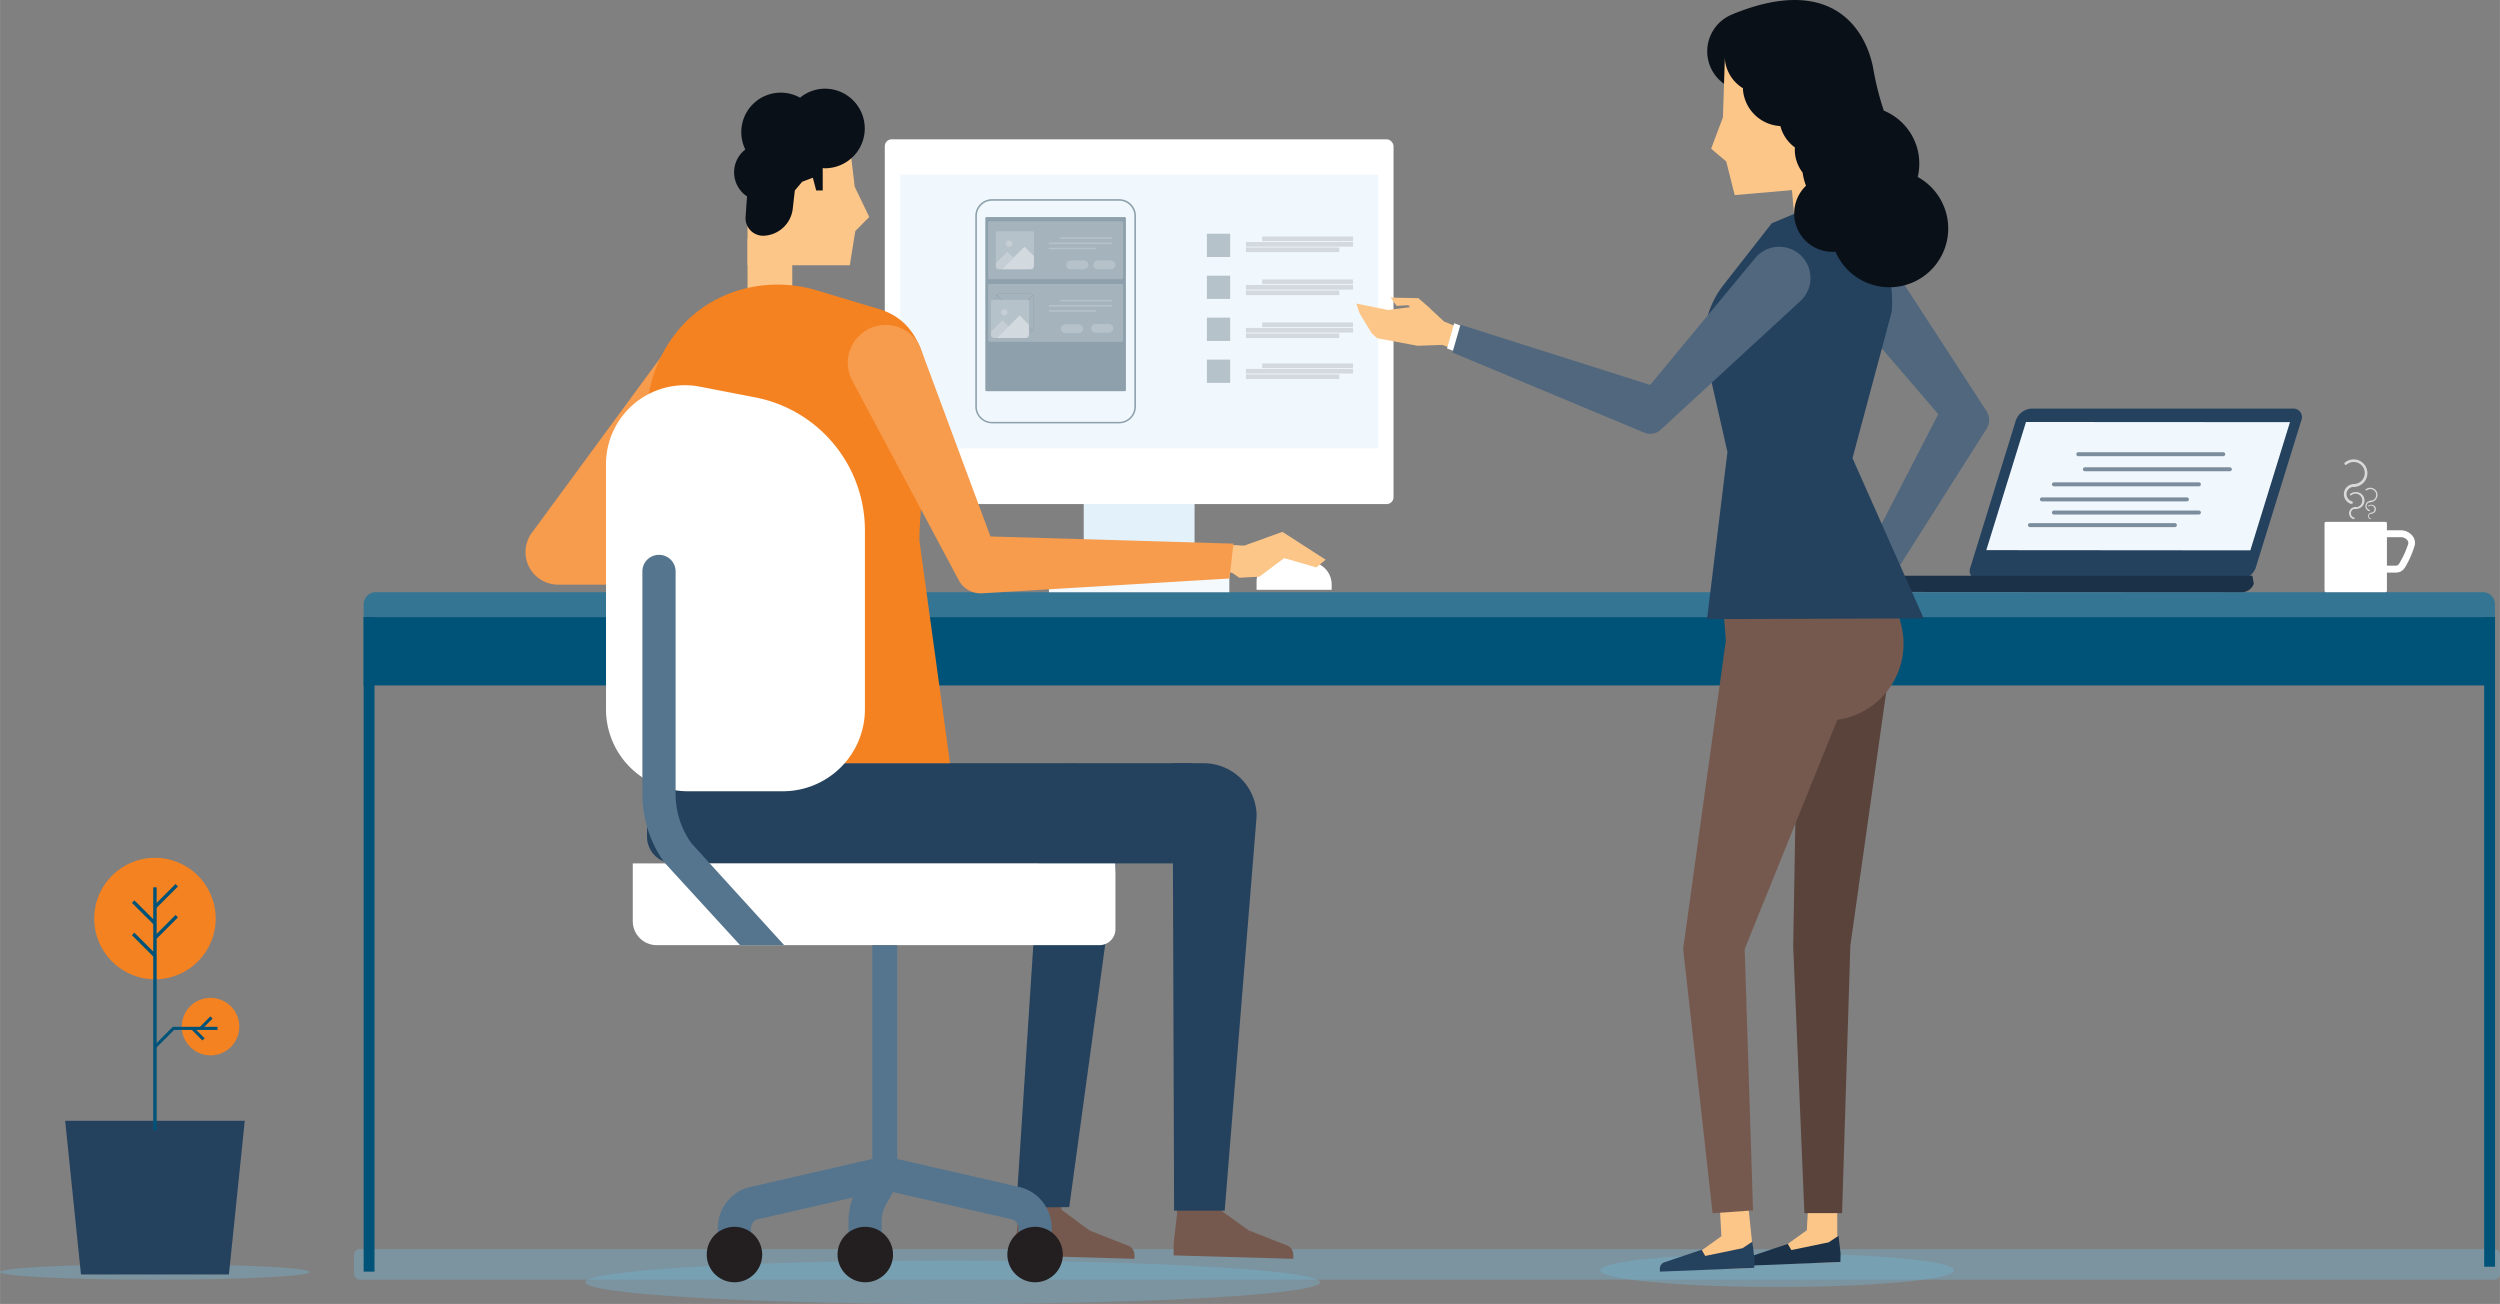 <svg id="Layer_1" data-name="Layer 1"
    xmlns="http://www.w3.org/2000/svg" width="165.1mm" height="86.11mm" viewBox="0 0 468 244.1">
    <rect x="0" y="0" width="468" height="244.1" fill="#808080" stroke="none"/>
    <defs>
        <style>
      .cls-1 {
        fill: #75b3d0;
        opacity: 0.4;
      }

      .cls-2 {
        fill: #005378;
      }

      .cls-3 {
        fill: #337593;
      }

      .cls-4 {
        fill: #e3f1fb;
      }

      .cls-19, .cls-5 {
        fill: #fff;
      }

      .cls-6 {
        fill: #f1f8fd;
      }

      .cls-7 {
        fill: #f4f9fd;
      }

      .cls-8 {
        fill: #b6c2c9;
      }

      .cls-9 {
        fill: #d3d9df;
      }

      .cls-10 {
        fill: #fdc689;
      }

      .cls-11 {
        fill: #091018;
      }

      .cls-12 {
        fill: #76594e;
      }

      .cls-13 {
        fill: #24415e;
      }

      .cls-14 {
        fill: #f79b4d;
      }

      .cls-15 {
        fill: #f58220;
      }

      .cls-16 {
        fill: #55758e;
      }

      .cls-17 {
        fill: #231f20;
      }

      .cls-18, .cls-19 {
        opacity: 0.7;
      }

      .cls-20 {
        fill: #1b3147;
      }

      .cls-21 {
        fill: #7c8d9e;
      }

      .cls-22 {
        fill: #8da0ab;
      }

      .cls-23 {
        fill: #a4b3bc;
      }

      .cls-24 {
        fill: #c5ced4;
      }

      .cls-25 {
        fill: #d3dadf;
      }

      .cls-26 {
        opacity: 0.6;
      }

      .cls-27 {
        fill: #7b868d;
      }

      .cls-28 {
        fill: #50677e;
      }

      .cls-29 {
        fill: #59433b;
      }
        </style>
    </defs>
    <title>HelixSense_Illustration01</title>
    <g>
        <rect class="cls-1" x="66.27" y="233.83" width="401.73" height="5.73" rx="1.02"/>
        <g>
            <rect class="cls-2" x="68.07" y="115.49" width="2.03" height="122.57"/>
            <path class="cls-3" d="M654.28,293.4h-399V291a2.28,2.28,0,0,1,2.28-2.27H652a2.27,2.27,0,0,1,2.27,2.27Z" transform="translate(-187.21 -177.87)"/>
            <rect class="cls-2" x="68.07" y="115.53" width="399" height="12.79"/>
            <rect class="cls-2" x="465.05" y="115.53" width="2.03" height="121.61"/>
        </g>
    </g>
    <path class="cls-1" d="M434.32,417.91c0,2.24-30.79,4.06-68.77,4.06s-68.78-1.82-68.78-4.06,30.79-4.06,68.78-4.06S434.32,415.67,434.32,417.91Z" transform="translate(-187.21 -177.87)"/>
    <g>
        <rect class="cls-4" x="202.87" y="91.61" width="20.75" height="15.73"/>
        <rect class="cls-5" x="165.63" y="26.08" width="95.24" height="68.29" rx="1.29"/>
        <rect class="cls-6" x="168.5" y="32.7" width="89.5" height="51.26"/>
        <rect class="cls-7" x="196.36" y="107.34" width="33.77" height="3.53"/>
        <rect class="cls-8" x="225.93" y="43.75" width="4.36" height="4.36"/>
        <rect class="cls-8" x="225.93" y="51.6" width="4.36" height="4.36"/>
        <rect class="cls-8" x="225.93" y="59.46" width="4.36" height="4.37"/>
        <rect class="cls-8" x="225.93" y="67.32" width="4.36" height="4.36"/>
        <g>
            <rect class="cls-9" x="236.28" y="44.28" width="17" height="0.87"/>
            <rect class="cls-9" x="233.24" y="45.31" width="20.05" height="0.87"/>
            <rect class="cls-9" x="233.24" y="46.33" width="17.48" height="0.87"/>
        </g>
        <g>
            <rect class="cls-9" x="236.28" y="52.32" width="17" height="0.87"/>
            <rect class="cls-9" x="233.24" y="53.35" width="20.05" height="0.87"/>
            <rect class="cls-9" x="233.24" y="54.38" width="17.48" height="0.87"/>
        </g>
        <g>
            <rect class="cls-9" x="236.28" y="60.36" width="17" height="0.87"/>
            <rect class="cls-9" x="233.24" y="61.39" width="20.05" height="0.87"/>
            <rect class="cls-9" x="233.24" y="62.42" width="17.48" height="0.87"/>
        </g>
        <g>
            <rect class="cls-9" x="236.28" y="68.04" width="17" height="0.87"/>
            <rect class="cls-9" x="233.24" y="69.06" width="20.05" height="0.87"/>
            <rect class="cls-9" x="233.24" y="70.09" width="17.48" height="0.87"/>
        </g>
    </g>
    <path class="cls-5" d="M422.44,288.29H436.5v-1a4.25,4.25,0,0,0-3.62-4.2l-5.26-.77a4.52,4.52,0,0,0-5.18,4.46Z" transform="translate(-187.21 -177.87)"/>
    <g>
        <g>
            <polygon class="cls-10" points="139.94 49.66 159.08 49.66 160.11 43.25 162.72 40.62 160 34.96 158.7 24.05 139.94 24.05 139.94 49.66"/>
            <rect class="cls-10" x="327.14" y="222.5" width="8.37" height="13.64" transform="translate(475.45 280.77) rotate(180)"/>
            <path class="cls-11" d="M324.63,210.12a5.39,5.39,0,0,1,2.1-4.26,7.39,7.39,0,0,1,10.25-9.7,7.33,7.33,0,0,1,4.66-1.69,7.45,7.45,0,0,1,0,14.9c-.14,0-.28,0-.42-.05v4.21H340l-.63-2.39-2,.76L336,213.53l-.39,3.41a5.71,5.71,0,0,1-5.39,5.06,3.29,3.29,0,0,1-3.44-3.5l.27-3.86A5.42,5.42,0,0,1,324.63,210.12Z" transform="translate(-187.21 -177.87)"/>
        </g>
        <path class="cls-12" d="M406.91,412.89l22.4.64v-.79a1.85,1.85,0,0,0-1.37-1.79l-7-2.76-5.28-3.79-1.05-2.85-7,.22-.08,3.6-.62,5.25Z" transform="translate(-187.21 -177.87)"/>
        <path class="cls-13" d="M308.31,320.75h97a5,5,0,0,1,5,5V339.5a0,0,0,0,1,0,0h-102a0,0,0,0,1,0,0V320.75A0,0,0,0,1,308.31,320.75Z" transform="translate(531.43 482.38) rotate(180)"/>
        <path class="cls-13" d="M416.47,404.52H407l-.28-83.77h5.81a9.92,9.92,0,0,1,9.92,9.92Z" transform="translate(-187.21 -177.87)"/>
        <g>
            <path class="cls-12" d="M377.17,412.89l22.41.64v-.79A1.86,1.86,0,0,0,398.2,411l-7-2.76L386,404.4l-1-2.85-7,.22-.08,3.6-.63,5.25Z" transform="translate(-187.21 -177.87)"/>
            <path class="cls-13" d="M387.37,403.85l-9.92.1,5.07-78a5.44,5.44,0,0,1,6.12-5.07h0a9.92,9.92,0,0,1,8.57,11.1Z" transform="translate(-187.21 -177.87)"/>
        </g>
        <polygon class="cls-10" points="226.2 101.77 232.91 102.15 240.07 99.57 248.16 104.78 246.41 106.23 240.41 104.48 235.77 107.95 232 108.16 230.62 107.21 225.54 106.9 226.2 101.77"/>
        <path class="cls-14" d="M291.63,287.32h45.05l1.16-6.81L301,277.38l24.24-31a6.07,6.07,0,0,0-.83-8.7l-.32-.25a6.08,6.08,0,0,0-8.54,1l-28.65,39A6.1,6.1,0,0,0,291.63,287.32Z" transform="translate(-187.21 -177.87)"/>
        <path class="cls-15" d="M308.31,320.75h56.74l-5.73-41.67c0-14.15,7.32-38.81-7.49-43.33l-11.72-3.52C331,229.5,321,232,314.69,239.07A25.51,25.51,0,0,0,308.31,256Z" transform="translate(-187.21 -177.87)"/>
        <path class="cls-14" d="M371.05,288.94l46.31-2.77.75-6.53-45.49-1.34L359.5,242.94a7.1,7.1,0,0,0-10.15-3.23h0a7.09,7.09,0,0,0-2.43,9.73l19.74,37A4.65,4.65,0,0,0,371.05,288.94Z" transform="translate(-187.21 -177.87)"/>
    </g>
    <g>
        <path class="cls-5" d="M316,326h17.76a15.36,15.36,0,0,0,15.36-15.35V277.15a25.36,25.36,0,0,0-20.55-24.89l-10.33-2a14.77,14.77,0,0,0-17.59,14.51v45.9A15.35,15.35,0,0,0,316,326Z" transform="translate(-187.21 -177.87)"/>
        <path class="cls-5" d="M308.61,339.5h82.91A4.5,4.5,0,0,1,396,344v10.81a0,0,0,0,1,0,0H305.64a0,0,0,0,1,0,0V342.47A3,3,0,0,1,308.61,339.5Z" transform="translate(514.45 516.44) rotate(180)"/>
        <rect class="cls-16" x="163.3" y="176.94" width="4.66" height="42.68"/>
        <path class="cls-16" d="M321.58,411.13h6.22v-3.35a1.69,1.69,0,0,1,1.32-1.66l24.41-5.6-1.39-6.06-24.41,5.6a7.88,7.88,0,0,0-6.15,7.72Z" transform="translate(-187.21 -177.87)"/>
        <path class="cls-16" d="M346.05,411.13h6.21V406.5a6.6,6.6,0,0,1,.86-3.24l2.41-4.23L350.14,396l-2.42,4.24a12.7,12.7,0,0,0-1.67,6.31Z" transform="translate(-187.21 -177.87)"/>
        <path class="cls-16" d="M377.87,411.13h6.21v-3.35a7.87,7.87,0,0,0-6.14-7.72l-24.41-5.6-1.39,6.06,24.41,5.6a1.69,1.69,0,0,1,1.32,1.66Z" transform="translate(-187.21 -177.87)"/>
        <path class="cls-17" d="M375.79,412.72a5.19,5.19,0,1,0,5.19-5.18A5.19,5.19,0,0,0,375.79,412.72Z" transform="translate(-187.21 -177.87)"/>
        <path class="cls-17" d="M344,412.72a5.19,5.19,0,1,0,5.18-5.18A5.18,5.18,0,0,0,344,412.72Z" transform="translate(-187.21 -177.87)"/>
        <path class="cls-17" d="M319.51,412.72a5.19,5.19,0,1,0,5.18-5.18A5.18,5.18,0,0,0,319.51,412.72Z" transform="translate(-187.21 -177.87)"/>
        <path class="cls-16" d="M325.75,354.81H334l-17.38-19.1a15.88,15.88,0,0,1-2.94-9.19V284.84a3.1,3.1,0,0,0-3.11-3.1h0a3.1,3.1,0,0,0-3.11,3.1v41.67a22,22,0,0,0,4.1,12.8Z" transform="translate(-187.21 -177.87)"/>
    </g>
    <g>
        <rect class="cls-5" x="435.16" y="97.7" width="11.68" height="13.16" rx="0.25"/>
        <path class="cls-5" d="M635.61,285.07h-3.68v-7.93h4.71a2.86,2.86,0,0,1,2.16,1,2.13,2.13,0,0,1,.47,1.77,19.28,19.28,0,0,1-1.07,2.78l-.25.49C637.4,284.23,637,285.07,635.61,285.07Zm-2.39-1.3h2.39c.53,0,.65-.15,1.18-1.19l.25-.46a16.88,16.88,0,0,0,1-2.45.83.83,0,0,0-.2-.71,1.56,1.56,0,0,0-1.16-.52h-3.42Z" transform="translate(-187.21 -177.87)"/>
        <g class="cls-18">
            <path class="cls-5" d="M627.39,272.2h-.08a1.9,1.9,0,0,1,.58-3.71.25.25,0,0,1,.26.26.26.26,0,0,1-.26.26,1.37,1.37,0,0,0-1.4,1.37,1.4,1.4,0,0,0,1,1.33.26.26,0,0,1,.17.32A.27.27,0,0,1,627.39,272.2Z" transform="translate(-187.21 -177.87)"/>
            <path class="cls-5" d="M627.84,269a.26.26,0,0,1-.26-.26.26.26,0,0,1,.26-.26,2.06,2.06,0,1,0,0-4.12,2,2,0,0,0-1.31.47.27.27,0,0,1-.37,0,.25.25,0,0,1,0-.36,2.58,2.58,0,1,1,1.63,4.56Z" transform="translate(-187.21 -177.87)"/>
        </g>
        <g>
            <path class="cls-19" d="M627.86,275.06h-.05a1.15,1.15,0,0,1,.35-2.26.16.16,0,0,1,.16.16.16.16,0,0,1-.16.16.83.83,0,0,0-.85.83.85.85,0,0,0,.59.81.15.15,0,0,1,.11.19A.17.17,0,0,1,627.86,275.06Z" transform="translate(-187.21 -177.87)"/>
            <path class="cls-19" d="M628.13,273.11A.17.17,0,0,1,628,273a.16.16,0,0,1,.16-.16,1.26,1.26,0,0,0,1.27-1.26,1.26,1.26,0,0,0-2.06-1,.17.17,0,0,1-.22,0,.16.16,0,0,1,0-.22,1.55,1.55,0,0,1,1-.37,1.58,1.58,0,1,1,0,3.15Z" transform="translate(-187.21 -177.87)"/>
        </g>
        <g>
            <g class="cls-18">
                <path class="cls-5" d="M630.68,273.56h0a1,1,0,0,1,.31-1.94.13.13,0,0,1,.13.13.13.13,0,0,1-.13.14.72.72,0,0,0-.23,1.41.12.12,0,0,1,.09.17A.13.13,0,0,1,630.68,273.56Z" transform="translate(-187.21 -177.87)"/>
                <path class="cls-5" d="M630.92,271.88a.13.13,0,0,1-.13-.14.13.13,0,0,1,.13-.13,1.09,1.09,0,1,0-.68-1.92.14.14,0,0,1-.17-.21,1.36,1.36,0,0,1,2.22,1A1.37,1.37,0,0,1,630.92,271.88Z" transform="translate(-187.21 -177.87)"/>
            </g>
            <g>
                <path class="cls-19" d="M630.93,275.06h0a.59.59,0,0,1-.42-.58.6.6,0,0,1,.61-.6.08.08,0,0,1,0,.16.45.45,0,0,0-.45.44.43.43,0,0,0,.31.42.09.09,0,0,1,.06.11A.1.1,0,0,1,630.93,275.06Z" transform="translate(-187.21 -177.87)"/>
                <path class="cls-19" d="M631.07,274a.08.08,0,0,1,0-.16.67.67,0,0,0,.67-.66.66.66,0,0,0-1.08-.51.08.08,0,0,1-.12,0,.09.09,0,0,1,0-.12.86.86,0,0,1,.53-.19.83.83,0,1,1,0,1.65Z" transform="translate(-187.21 -177.87)"/>
            </g>
        </g>
    </g>
    <g>
        <g>
            <path class="cls-13" d="M606.5,286.34l-48.84,0a1.6,1.6,0,0,1-1.6-2.22l8.52-27.54a3.33,3.33,0,0,1,3-2.22l48.84,0a1.6,1.6,0,0,1,1.6,2.22l-8.52,27.54A3.31,3.31,0,0,1,606.5,286.34Z" transform="translate(-187.21 -177.87)"/>
            <path class="cls-20" d="M531.86,287.09a1.15,1.15,0,0,0,1.15,1.59l74,.05a2.37,2.37,0,0,0,2.12-1.59l-.26-1.49-76.49,0Z" transform="translate(-187.21 -177.87)"/>
            <polygon class="cls-6" points="421.27 103.03 371.84 102.99 379.27 79 428.69 79.03 421.27 103.03"/>
        </g>
        <g>
            <path class="cls-21" d="M603.41,263.27H576.27a.37.37,0,0,1,0-.74h27.14a.37.37,0,0,1,0,.74Z" transform="translate(-187.21 -177.87)"/>
            <path class="cls-21" d="M604.65,266.09H577.51a.36.36,0,0,1-.37-.37.37.37,0,0,1,.37-.37h27.14a.38.38,0,0,1,.37.37A.37.37,0,0,1,604.65,266.09Z" transform="translate(-187.21 -177.87)"/>
            <path class="cls-21" d="M598.85,268.91H571.71a.38.38,0,0,1-.37-.37.37.37,0,0,1,.37-.37h27.14a.36.36,0,0,1,.37.37A.37.37,0,0,1,598.85,268.91Z" transform="translate(-187.21 -177.87)"/>
            <path class="cls-21" d="M596.61,271.73H569.46a.38.38,0,0,1-.37-.37.37.37,0,0,1,.37-.37h27.15a.37.37,0,0,1,.37.37A.38.38,0,0,1,596.61,271.73Z" transform="translate(-187.21 -177.87)"/>
            <path class="cls-21" d="M594.36,276.55H567.22a.37.37,0,0,1-.37-.37.36.36,0,0,1,.37-.37h27.14a.37.37,0,0,1,.37.37A.38.38,0,0,1,594.36,276.55Z" transform="translate(-187.21 -177.87)"/>
            <path class="cls-21" d="M598.85,274.19H571.71a.37.37,0,0,1-.37-.37.38.38,0,0,1,.37-.37h27.14a.37.37,0,0,1,.37.37A.36.36,0,0,1,598.85,274.19Z" transform="translate(-187.21 -177.87)"/>
        </g>
    </g>
    <g>
        <path class="cls-22" d="M396.71,257.13H372.92a3.15,3.15,0,0,1-3.14-3.15V218.3a3.15,3.15,0,0,1,3.14-3.15h23.79a3.15,3.15,0,0,1,3.15,3.15V254A3.15,3.15,0,0,1,396.71,257.13Zm-23.79-41.68a2.85,2.85,0,0,0-2.84,2.85V254a2.85,2.85,0,0,0,2.84,2.85h23.79a2.86,2.86,0,0,0,2.85-2.85V218.3a2.86,2.86,0,0,0-2.85-2.85Z" transform="translate(-187.21 -177.87)"/>
        <rect class="cls-22" x="184.45" y="40.64" width="26.32" height="32.59" rx="0.2"/>
        <rect class="cls-23" x="184.97" y="41.41" width="25.28" height="10.86" rx="0.3"/>
        <rect class="cls-23" x="184.97" y="53.14" width="25.28" height="10.86" rx="0.3"/>
        <g>
            <rect class="cls-8" x="186.42" y="43.28" width="7.13" height="7.13" rx="0.27"/>
            <path class="cls-24" d="M374.37,228.28h.41l2.15-2.15L375.78,225l-2.16,2.16v.4A.75.75,0,0,0,374.37,228.28Z" transform="translate(-187.21 -177.87)"/>
            <path class="cls-25" d="M379,224.06l-2.07,2.07-2.15,2.15H380a.75.75,0,0,0,.75-.74v-1.72Z" transform="translate(-187.21 -177.87)"/>
            <path class="cls-24" d="M376.7,223.48a.59.59,0,0,1-.59.58.58.58,0,0,1,0-1.16A.59.59,0,0,1,376.7,223.48Z" transform="translate(-187.21 -177.87)"/>
        </g>
        <path class="cls-8" d="M390.13,228.28h-2.51a.82.82,0,0,1-.82-.82h0a.83.83,0,0,1,.82-.83h2.51a.83.83,0,0,1,.83.83h0A.83.83,0,0,1,390.13,228.28Z" transform="translate(-187.21 -177.87)"/>
        <path class="cls-8" d="M395.2,228.28h-2.5a.83.83,0,0,1-.83-.82h0a.83.83,0,0,1,.83-.83h2.5a.83.83,0,0,1,.83.83h0A.83.83,0,0,1,395.2,228.28Z" transform="translate(-187.21 -177.87)"/>
        <g>
            <rect class="cls-8" x="198.52" y="44.43" width="9.7" height="0.3"/>
            <rect class="cls-8" x="196.33" y="45.4" width="11.88" height="0.3"/>
            <rect class="cls-8" x="196.33" y="46.37" width="8.8" height="0.3"/>
        </g>
        <g>
            <rect class="cls-8" x="198.52" y="56.12" width="9.7" height="0.3"/>
            <rect class="cls-8" x="196.33" y="57.09" width="11.88" height="0.3"/>
            <rect class="cls-8" x="196.33" y="58.07" width="8.8" height="0.3"/>
        </g>
        <g class="cls-26">
            <g class="cls-26">
                <path class="cls-27" d="M380,240.05h-5.64a.79.79,0,0,1-.79-.78v-5.65a.79.79,0,0,1,.79-.78H380a.78.78,0,0,1,.78.78v5.65A.78.78,0,0,1,380,240.05Zm-5.64-7.14a.71.71,0,0,0-.71.71v5.65a.7.7,0,0,0,.71.7H380a.7.7,0,0,0,.71-.7v-5.65a.71.71,0,0,0-.71-.71Z" transform="translate(-187.21 -177.87)"/>
            </g>
            <rect class="cls-27" x="377.1" y="231.77" width="0.08" height="9.46" transform="translate(-243.98 158.06) rotate(-45)"/>
            <polygon class="cls-27" points="186.67 62 186.61 61.94 193.31 55.25 193.36 55.3 186.67 62"/>
        </g>
        <g>
            <rect class="cls-8" x="185.52" y="56.12" width="7.13" height="7.13" rx="0.27"/>
            <path class="cls-24" d="M373.47,241.13h.41L376,239l-1.15-1.16L372.72,240v.4A.75.75,0,0,0,373.47,241.13Z" transform="translate(-187.21 -177.87)"/>
            <path class="cls-25" d="M378.1,236.91,376,239l-2.15,2.15h5.23a.75.75,0,0,0,.74-.75v-1.72Z" transform="translate(-187.21 -177.87)"/>
            <path class="cls-24" d="M375.79,236.32a.58.58,0,1,1-.58-.58A.58.58,0,0,1,375.79,236.32Z" transform="translate(-187.21 -177.87)"/>
        </g>
        <path class="cls-8" d="M394.8,240.16h-2.5a.83.83,0,0,1-.83-.83h0a.83.83,0,0,1,.83-.82h2.5a.83.83,0,0,1,.83.82h0A.83.83,0,0,1,394.8,240.16Z" transform="translate(-187.21 -177.87)"/>
        <path class="cls-8" d="M389.14,240.24h-2.51a.82.82,0,0,1-.82-.82h0a.83.83,0,0,1,.82-.83h2.51a.83.83,0,0,1,.82.83h0A.82.82,0,0,1,389.14,240.24Z" transform="translate(-187.21 -177.87)"/>
    </g>
    <g>
        <path class="cls-1" d="M245.21,416c0,.79-13,1.44-29,1.44s-29-.65-29-1.44,13-1.45,29-1.45S245.21,415.19,245.21,416Z" transform="translate(-187.21 -177.87)"/>
        <g>
            <polygon class="cls-13" points="42.85 238.59 15.15 238.59 12.19 209.82 45.81 209.82 42.85 238.59"/>
            <circle class="cls-15" cx="29" cy="171.96" r="11.37"/>
            <path class="cls-15" d="M232,370.06a5.38,5.38,0,1,1-5.38-5.38A5.38,5.38,0,0,1,232,370.06Z" transform="translate(-187.21 -177.87)"/>
            <rect class="cls-2" x="28.68" y="166.11" width="0.64" height="45.5"/>
            <polygon class="cls-2" points="28.77 179.15 24.69 175.07 25.15 174.61 29.23 178.69 28.77 179.15"/>
            <polygon class="cls-2" points="29.23 175.82 28.77 175.37 32.85 171.29 33.31 171.74 29.23 175.82"/>
            <polygon class="cls-2" points="29.23 170.03 28.77 169.58 32.85 165.5 33.31 165.95 29.23 170.03"/>
            <polygon class="cls-2" points="28.77 173.09 24.69 169.01 25.15 168.55 29.23 172.63 28.77 173.09"/>
            <polygon class="cls-2" points="29.21 196.19 28.79 195.78 32.34 192.23 40.71 192.23 40.71 192.81 32.58 192.81 29.21 196.19"/>
            <polygon class="cls-2" points="37.74 192.73 37.33 192.32 39.38 190.27 39.79 190.68 37.74 192.73"/>
            <polygon class="cls-2" points="37.88 194.78 35.83 192.73 36.24 192.32 38.3 194.37 37.88 194.78"/>
        </g>
    </g>
    <g>
        <path class="cls-1" d="M553,415.67c0,1.73-14.82,3.13-33.11,3.13s-33.11-1.4-33.11-3.13,14.82-3.13,33.11-3.13S553,413.94,553,415.67Z" transform="translate(-187.21 -177.87)"/>
        <polygon class="cls-10" points="273.52 61.48 270.34 60.2 267.75 57.79 267.78 57.78 267.17 57.25 267.02 57.11 267.01 57.11 265.53 55.82 260.31 55.71 261.46 57.27 263.64 57.13 263.96 57.5 262.57 57.68 259.86 58.03 253.9 56.82 254.32 58.1 254.54 58.7 256.76 62.35 257.79 63.32 265.37 64.73 270.02 64.57 275.28 66.53 277.82 62.74 273.52 61.48"/>
        <path class="cls-28" d="M559.13,258.09l-21.85,34.47L532,290.4l18.06-35-21.3-24.78a6.14,6.14,0,0,1,1.8-9h0a6.15,6.15,0,0,1,8.4,2.24l20.15,31A3.06,3.06,0,0,1,559.13,258.09Z" transform="translate(-187.21 -177.87)"/>
        <g>
            <path class="cls-11" d="M521.68,186.83a7.45,7.45,0,1,1-8.06-6.77A7.45,7.45,0,0,1,521.68,186.83Z" transform="translate(-187.21 -177.87)"/>
            <polygon class="cls-10" points="343.81 34.86 324.74 36.52 323.16 30.23 320.33 27.84 322.54 21.96 322.89 10.97 341.59 9.35 343.81 34.86"/>
            <rect class="cls-10" x="522.82" y="208.06" width="8.37" height="13.64" transform="translate(-203.85 -131.37) rotate(-4.97)"/>
        </g>
        <path class="cls-10" d="M515.55,415.22l-15.64.45v-.55a1.3,1.3,0,0,1,1-1.25l4.87-1.93,3.68-2.64-.39-7.16,5.3.3.78,7.53.44,3.67Z" transform="translate(-187.21 -177.87)"/>
        <path class="cls-10" d="M531.58,414.12l-15.63.45V414a1.29,1.29,0,0,1,.95-1.25l4.87-1.93,3.68-2.64.4-7.16,5.3.3v7.53l.44,3.67Z" transform="translate(-187.21 -177.87)"/>
        <polygon class="cls-29" points="336.54 128.19 335.69 177.18 337.79 227.11 344.84 227.11 346.39 177.01 353.48 126.91 336.54 128.19"/>
        <path class="cls-12" d="M543.08,294.72l-2.42-9.17H509.3l1,12.18-8,57.79L507.81,405l7.57-.54-1.56-48.92,17.34-42.92A14.37,14.37,0,0,0,543.08,294.72Z" transform="translate(-187.21 -177.87)"/>
        <path class="cls-20" d="M531.73,414.12l-17.66.71v-.55a1.29,1.29,0,0,1,1-1.25l6.82-2.3.66,1.16,7-1.45,1.83-1.22.4,3.32Z" transform="translate(-187.21 -177.87)"/>
        <path class="cls-13" d="M515.6,415.22l-17.66.71v-.55a1.29,1.29,0,0,1,1-1.25l6.82-2.3.67,1.16,7-1.45,1.83-1.22.4,3.32Z" transform="translate(-187.21 -177.87)"/>
        <polygon class="cls-5" points="274.5 61.37 272.22 60.51 270.89 65.24 273.11 66.09 274.5 61.37"/>
        <path class="cls-13" d="M530.27,214.89l-11.39,4.79-9.06,11.58a16.72,16.72,0,0,0-3.14,14l3.91,17.23-3.82,31.28,40.56-.13-13.33-30,7.33-27.37C542.11,228.84,537.75,214.38,530.27,214.89Z" transform="translate(-187.21 -177.87)"/>
        <g>
            <path class="cls-13" d="M526.13,210.89a7.22,7.22,0,1,0,6.56-7.82A7.22,7.22,0,0,0,526.13,210.89Z" transform="translate(-187.21 -177.87)"/>
            <path class="cls-11" d="M522.16,194.24a7.22,7.22,0,1,0,6.57-7.82A7.22,7.22,0,0,0,522.16,194.24Z" transform="translate(-187.21 -177.87)"/>
            <path class="cls-11" d="M510.1,188.84a7.23,7.23,0,0,1,3.63-6.81l-1.87-1.62c18.74-7.55,24.87,3.47,26.07,10.55a54.43,54.43,0,0,0,1.93,7.62A10.72,10.72,0,0,1,546.21,211,11,11,0,1,1,530.82,225a7.19,7.19,0,0,1-5.52-12.36,11.2,11.2,0,0,1-.64-2.47,7.1,7.1,0,0,1-1.44-3.7,7.22,7.22,0,0,1,0-1,7.15,7.15,0,0,1-2.72-4,7.42,7.42,0,0,1-7-6.76c0-.1,0-.21,0-.32A7.12,7.12,0,0,1,510.1,188.84Z" transform="translate(-187.21 -177.87)"/>
        </g>
        <path class="cls-28" d="M495,258.86l-35.89-15,1.5-5.2,35.51,11.27,19.88-24a5.86,5.86,0,0,1,8.79.25h0a5.87,5.87,0,0,1-.76,8.25l-25.94,23.89A2.9,2.9,0,0,1,495,258.86Z" transform="translate(-187.21 -177.87)"/>
    </g>
</svg>
